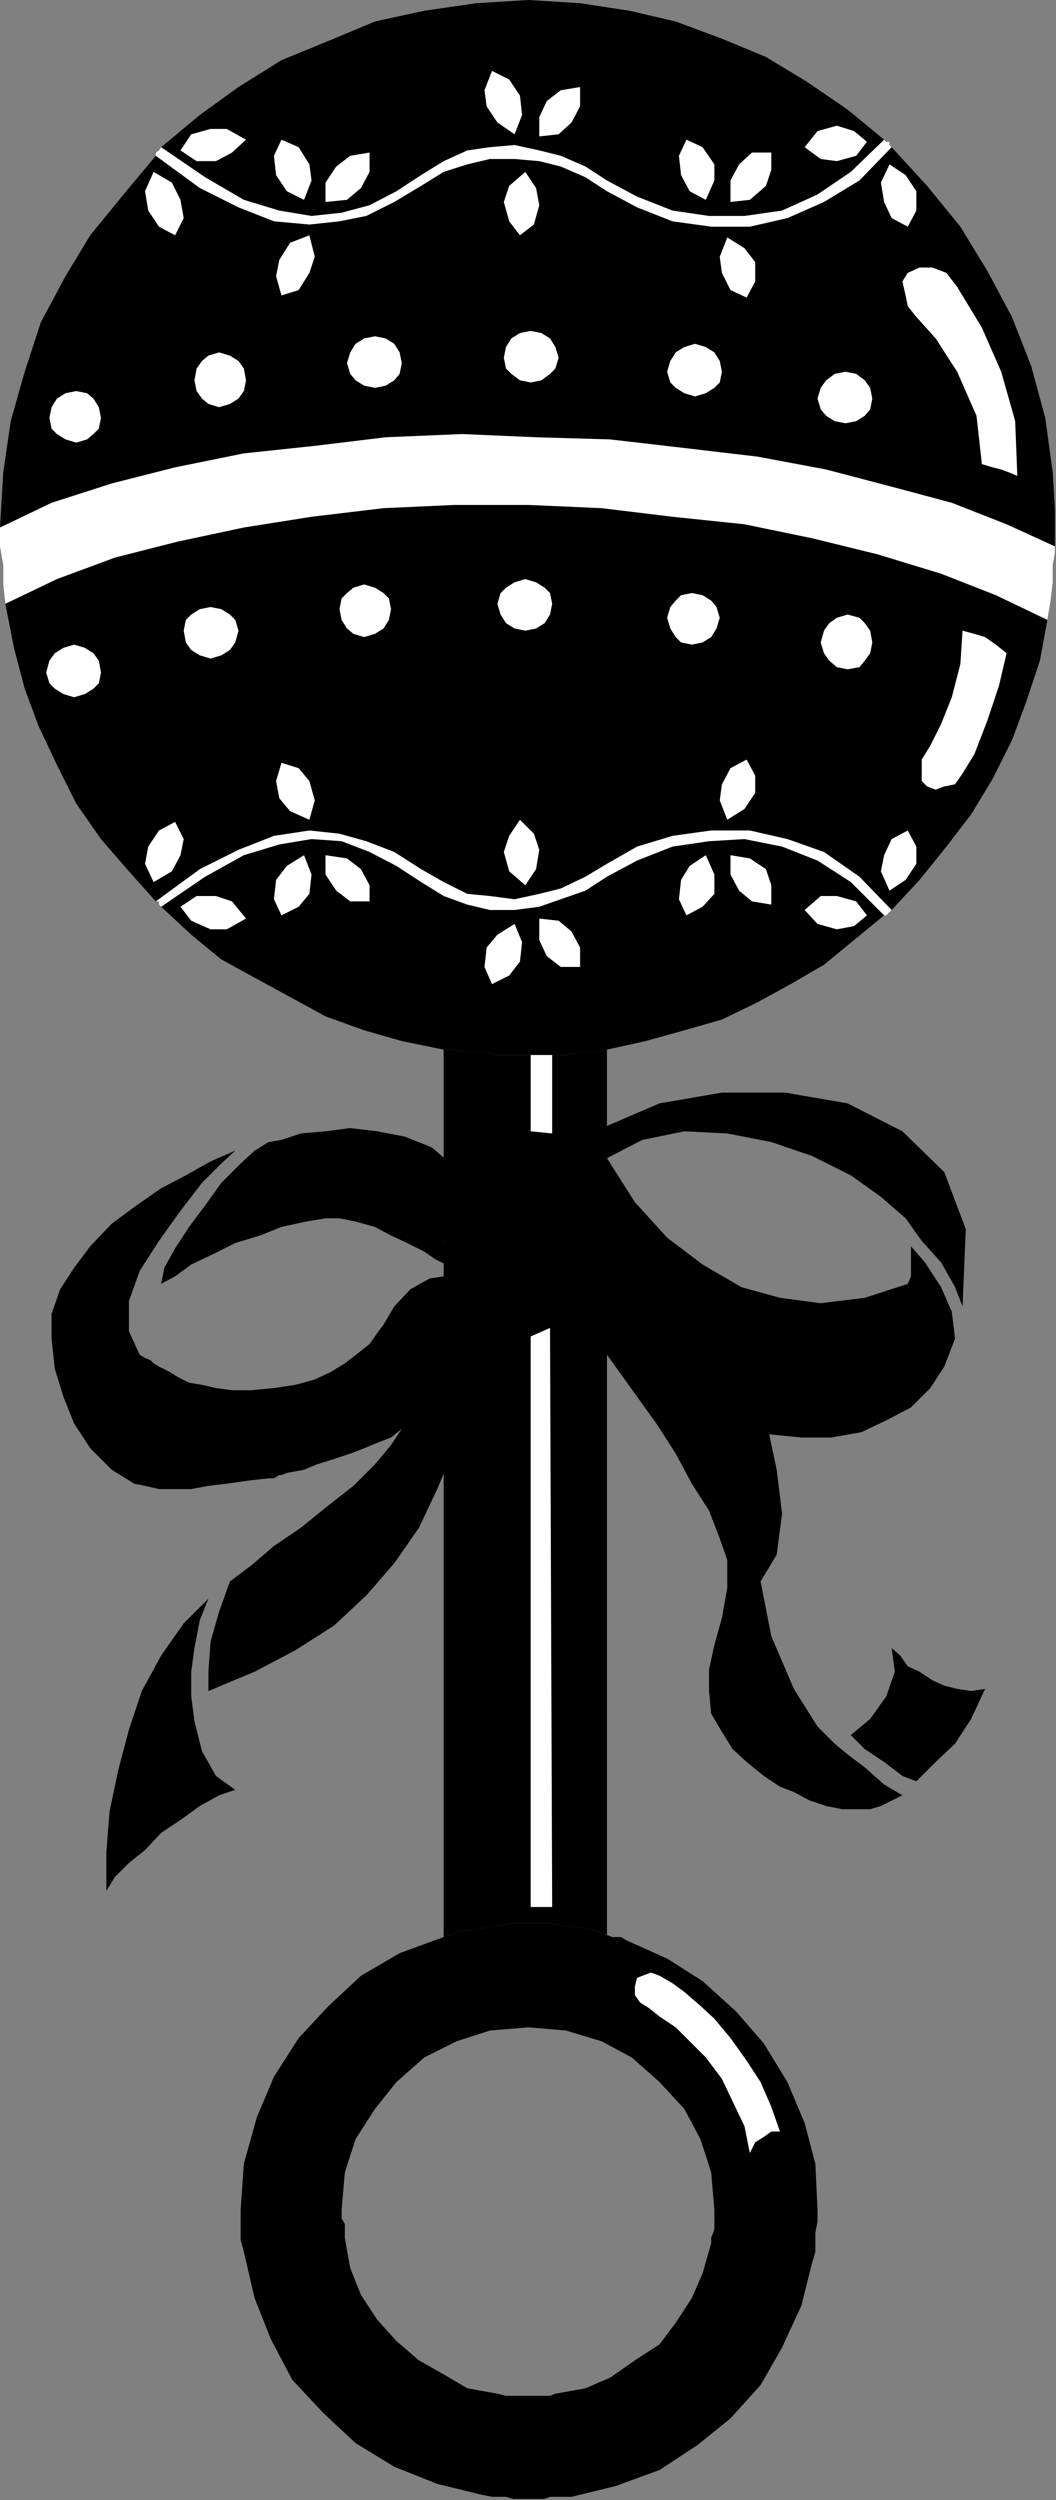 <?xml version="1.0" encoding="UTF-8" standalone="no"?>
<svg
   xmlns:ooo="http://xml.openoffice.org/svg/export"
   xmlns:dc="http://purl.org/dc/elements/1.1/"
   xmlns:cc="http://creativecommons.org/ns#"
   xmlns:rdf="http://www.w3.org/1999/02/22-rdf-syntax-ns#"
   xmlns:svg="http://www.w3.org/2000/svg"
   xmlns="http://www.w3.org/2000/svg"
   xmlns:sodipodi="http://sodipodi.sourceforge.net/DTD/sodipodi-0.dtd"
   xmlns:inkscape="http://www.inkscape.org/namespaces/inkscape"
   version="1.2"
   width="9.83mm"
   height="23.27mm"
   viewBox="0 0 983 2327"
   preserveAspectRatio="xMidYMid"
   xml:space="preserve"
   id="svg179"
   sodipodi:docname="rattle.svg"
   style="fill-rule:evenodd;stroke-width:28.222;stroke-linejoin:round"
   inkscape:version="0.92.5 (2060ec1f9f, 2020-04-08)"><rect x="0" y="0" width="983" height="2327" fill="#808080" stroke="none"/><sodipodi:namedview
   pagecolor="#ffffff"
   bordercolor="#666666"
   borderopacity="1"
   objecttolerance="10"
   gridtolerance="10"
   guidetolerance="10"
   inkscape:pageopacity="0"
   inkscape:pageshadow="2"
   inkscape:window-width="664"
   inkscape:window-height="487"
   id="namedview181"
   showgrid="false"
   inkscape:zoom="0.2102413"
   inkscape:cx="18.595277"
   inkscape:cy="43.955904"
   inkscape:window-x="0"
   inkscape:window-y="0"
   inkscape:window-maximized="0"
   inkscape:current-layer="svg179" />
 <defs
   class="ClipPathGroup"
   id="defs8">
  <clipPath
   id="presentation_clip_path"
   clipPathUnits="userSpaceOnUse">
   <rect
   x="0"
   y="0"
   width="21000"
   height="29700"
   id="rect2" />
  </clipPath>
  <clipPath
   id="presentation_clip_path_shrink"
   clipPathUnits="userSpaceOnUse">
   <rect
   x="21"
   y="29"
   width="20958"
   height="29641"
   id="rect5" />
  </clipPath>
 </defs>
 <defs
   class="TextShapeIndex"
   id="defs12">
  <g
   ooo:slide="id1"
   ooo:id-list="id3"
   id="g10" />
 </defs>
 <defs
   class="EmbeddedBulletChars"
   id="defs44">
  <g
   id="bullet-char-template-57356"
   transform="matrix(4.8828125e-4,0,0,-4.8828125e-4,0,0)">
   <path
   d="M 580,1141 1163,571 580,0 -4,571 Z"
   id="path14"
   inkscape:connector-curvature="0" />
  </g>
  <g
   id="bullet-char-template-57354"
   transform="matrix(4.8828125e-4,0,0,-4.8828125e-4,0,0)">
   <path
   d="M 8,1128 H 1137 V 0 H 8 Z"
   id="path17"
   inkscape:connector-curvature="0" />
  </g>
  <g
   id="bullet-char-template-10146"
   transform="matrix(4.8828125e-4,0,0,-4.8828125e-4,0,0)">
   <path
   d="M 174,0 602,739 174,1481 1456,739 Z M 1358,739 309,1346 659,739 Z"
   id="path20"
   inkscape:connector-curvature="0" />
  </g>
  <g
   id="bullet-char-template-10132"
   transform="matrix(4.8828125e-4,0,0,-4.8828125e-4,0,0)">
   <path
   d="M 2015,739 1276,0 H 717 l 543,543 H 174 v 393 h 1086 l -543,545 h 557 z"
   id="path23"
   inkscape:connector-curvature="0" />
  </g>
  <g
   id="bullet-char-template-10007"
   transform="matrix(4.8828125e-4,0,0,-4.8828125e-4,0,0)">
   <path
   d="m 0,-2 c -7,16 -16,29 -25,39 l 381,530 c -94,256 -141,385 -141,387 0,25 13,38 40,38 9,0 21,-2 34,-5 21,4 42,12 65,25 l 27,-13 111,-251 280,301 64,-25 24,25 c 21,-10 41,-24 62,-43 C 886,937 835,863 770,784 769,783 710,716 594,584 L 774,223 c 0,-27 -21,-55 -63,-84 l 16,-20 C 717,90 699,76 672,76 641,76 570,178 457,381 L 164,-76 c -22,-34 -53,-51 -92,-51 -42,0 -63,17 -64,51 -7,9 -10,24 -10,44 0,9 1,19 2,30 z"
   id="path26"
   inkscape:connector-curvature="0" />
  </g>
  <g
   id="bullet-char-template-10004"
   transform="matrix(4.8828125e-4,0,0,-4.8828125e-4,0,0)">
   <path
   d="M 285,-33 C 182,-33 111,30 74,156 52,228 41,333 41,471 c 0,78 14,145 41,201 34,71 87,106 158,106 53,0 88,-31 106,-94 l 23,-176 c 8,-64 28,-97 59,-98 l 735,706 c 11,11 33,17 66,17 42,0 63,-15 63,-46 V 965 c 0,-36 -10,-64 -30,-84 L 442,47 C 390,-6 338,-33 285,-33 Z"
   id="path29"
   inkscape:connector-curvature="0" />
  </g>
  <g
   id="bullet-char-template-9679"
   transform="matrix(4.8828125e-4,0,0,-4.8828125e-4,0,0)">
   <path
   d="M 813,0 C 632,0 489,54 383,161 276,268 223,411 223,592 c 0,181 53,324 160,431 106,107 249,161 430,161 179,0 323,-54 432,-161 108,-107 162,-251 162,-431 0,-180 -54,-324 -162,-431 C 1136,54 992,0 813,0 Z"
   id="path32"
   inkscape:connector-curvature="0" />
  </g>
  <g
   id="bullet-char-template-8226"
   transform="matrix(4.8828125e-4,0,0,-4.8828125e-4,0,0)">
   <path
   d="m 346,457 c -73,0 -137,26 -191,78 -54,51 -81,114 -81,188 0,73 27,136 81,188 54,52 118,78 191,78 73,0 134,-26 185,-79 51,-51 77,-114 77,-187 0,-75 -25,-137 -76,-188 -50,-52 -112,-78 -186,-78 z"
   id="path35"
   inkscape:connector-curvature="0" />
  </g>
  <g
   id="bullet-char-template-8211"
   transform="matrix(4.8828125e-4,0,0,-4.8828125e-4,0,0)">
   <path
   d="M -4,459 H 1135 V 606 H -4 Z"
   id="path38"
   inkscape:connector-curvature="0" />
  </g>
  <g
   id="bullet-char-template-61548"
   transform="matrix(4.8828125e-4,0,0,-4.8828125e-4,0,0)">
   <path
   d="m 173,740 c 0,163 58,303 173,419 116,115 255,173 419,173 163,0 302,-58 418,-173 116,-116 174,-256 174,-419 0,-163 -58,-303 -174,-418 C 1067,206 928,148 765,148 601,148 462,206 346,322 231,437 173,577 173,740 Z"
   id="path41"
   inkscape:connector-curvature="0" />
  </g>
 </defs>
 <g
   id="g49"
   transform="translate(-10008,-13686)">
  <g
   id="id2"
   class="Master_Slide">
   <g
   id="bg-id2"
   class="Background" />
   <g
   id="bo-id2"
   class="BackgroundObjects" />
  </g>
 </g>
 <g
   class="SlideGroup"
   id="g177"
   transform="translate(-10008,-13686)">
  <g
   id="g175">
   <g
   id="container-id1">
    <g
   id="id1"
   class="Slide"
   clip-path="url(#presentation_clip_path)">
     <g
   class="Page"
   id="g171">
      <g
   class="Graphic"
   id="g169">
       <g
   id="id3">
        <rect
   class="BoundingBox"
   x="10008"
   y="13686"
   width="983"
   height="2327"
   id="rect51"
   style="fill:none;stroke:none" />
        <defs
   id="defs56">
         <clipPath
   id="clip_path_1"
   clipPathUnits="userSpaceOnUse">
          <path
   d="m 10008,13686 h 982 v 2326 h -982 z"
   id="path53"
   inkscape:connector-curvature="0" />
         </clipPath>
        </defs>
        <g
   clip-path="url(#clip_path_1)"
   id="g166">
         <path
   d="m 10013,14248 8,41 10,38 13,35 17,36 18,36 23,33 26,30 25,28 h 3 v 3 0 l 2,2 28,26 28,23 31,17 33,18 33,18 36,13 35,10 39,8 h 10 l 10,2 h 10 10 l 8,3 h 10 10 11 5 7 5 5 13 l 13,-3 h 13 l 12,-2 36,-8 36,-10 35,-10 33,-16 31,-17 31,-18 28,-23 28,-23 h 2 l 3,-3 v 0 l 2,-2 26,-28 25,-31 23,-30 20,-33 18,-36 13,-35 13,-39 7,-38 3,-18 2,-17 v -16 l 3,-17 v -5 -3 -5 -5 l -3,-51 -7,-51 -13,-48 -18,-46 -23,-43 -25,-41 -31,-38 -33,-36 -2,-2 v -3 h -3 l -2,-2 -34,-28 -38,-26 -38,-23 -41,-17 -43,-16 -43,-10 -46,-7 -48,-3 -49,3 -48,7 -46,10 -43,18 -44,18 -40,25 -36,26 -36,30 -2,3 v 0 l -3,2 v 3 l -30,36 -31,38 -23,38 -23,43 -15,46 -13,46 -7,48 -3,51 v 18 l 3,17 v 18 z"
   id="path58"
   inkscape:connector-curvature="0"
   style="fill:#000000;stroke:none" />
         <path
   d="m 10500,15476 h -16 l -15,3 -15,2 -16,3 h -5 l -2,3 h -5 l -5,2 -41,15 -36,21 -30,28 -28,30 -23,36 -16,38 -12,43 -3,43 v 11 7 10 l 3,11 10,43 15,38 20,38 29,31 30,28 36,22 40,16 41,10 10,2 h 13 l 10,3 h 11 2 5 3 2 l 8,-3 h 8 5 7 l 41,-10 41,-15 35,-23 31,-25 28,-31 20,-35 18,-39 10,-40 3,-10 v -11 -7 l 2,-10 v -3 -2 -3 -3 l -2,-43 -10,-38 -16,-38 -22,-36 -26,-30 -31,-28 -33,-21 -38,-17 -5,-3 h -5 -3 l -5,-2 -17,-6 -18,-2 -21,-3 h -17 v 97 l 35,3 33,10 28,15 26,23 23,25 15,28 10,31 3,35 v 3 0 3 2 5 5 l -3,8 v 5 l -8,28 -10,23 -15,23 -15,20 -23,15 -23,16 -23,10 -28,5 -5,2 h -3 -5 -5 -2 v 0 h -3 -2 -8 -5 -8 l -8,-2 -28,-5 -22,-13 -23,-13 -21,-18 -18,-20 -15,-23 -10,-25 -5,-28 v -5 -8 l -3,-5 v -8 l 3,-35 10,-31 18,-28 20,-25 26,-23 30,-15 31,-10 36,-3 z"
   id="path60"
   inkscape:connector-curvature="0"
   style="fill:#000000;stroke:none" />
         <path
   d="m 10573,14764 v -30 -15 -56 l -12,2 h -13 l -13,3 h -13 -5 -5 -7 -5 -11 -10 -10 l -8,-3 h -10 -10 l -10,-2 h -10 v 96 18 262 41 409 0 l 5,-2 h 5 l 2,-3 h 5 l 16,-3 15,-2 15,-3 h 16 17 l 21,3 18,2 17,6 v 0 -522 -18 z"
   id="path62"
   inkscape:connector-curvature="0"
   style="fill:#000000;stroke:none" />
         <path
   d="m 10008,14177 v 18 l 3,17 v 18 l 2,18 48,-23 54,-20 59,-15 61,-13 63,-10 67,-8 66,-3 h 69 l 68,3 66,8 67,7 63,13 61,15 59,18 51,20 48,23 3,-18 2,-17 v -16 l 3,-17 -46,-21 -51,-20 -56,-15 -61,-16 -64,-12 -68,-8 -69,-8 -69,-2 -69,-3 -71,3 -66,8 -66,7 -64,13 -59,15 -56,18 z"
   id="path64"
   inkscape:connector-curvature="0"
   style="fill:#ffffff;stroke:none" />
         <path
   d="m 10212,14065 10,-3 8,-5 5,-7 2,-10 -2,-11 -5,-7 -8,-5 -10,-3 -10,3 -6,5 -5,7 -2,11 2,10 5,7 6,5 z"
   id="path66"
   inkscape:connector-curvature="0"
   style="fill:#ffffff;stroke:none" />
         <path
   d="m 10357,14047 10,-2 8,-5 5,-6 2,-10 -2,-10 -5,-8 -8,-5 -10,-2 -10,2 -8,5 -5,8 -3,10 3,10 5,6 8,5 z"
   id="path68"
   inkscape:connector-curvature="0"
   style="fill:#ffffff;stroke:none" />
         <path
   d="m 10797,14309 11,-2 5,-6 5,-7 2,-10 -2,-11 -5,-7 -5,-5 -11,-3 -10,3 -7,5 -5,7 -3,11 3,10 5,7 7,6 z"
   id="path70"
   inkscape:connector-curvature="0"
   style="fill:#ffffff;stroke:none" />
         <path
   d="m 10652,14286 10,-2 8,-5 5,-8 3,-10 -3,-10 -5,-6 -8,-5 -10,-2 -10,2 -5,5 -5,6 -3,10 3,10 5,8 5,5 z"
   id="path72"
   inkscape:connector-curvature="0"
   style="fill:#ffffff;stroke:none" />
         <path
   d="m 10497,14273 10,-2 8,-5 5,-8 2,-10 -2,-10 -5,-5 -8,-5 -10,-3 -10,3 -8,5 -5,5 -3,10 3,10 5,8 8,5 z"
   id="path74"
   inkscape:connector-curvature="0"
   style="fill:#ffffff;stroke:none" />
         <path
   d="m 10347,14279 10,-3 8,-5 5,-8 2,-10 -2,-10 -5,-5 -8,-5 -10,-3 -10,3 -6,5 -5,5 -2,10 2,10 5,8 6,5 z"
   id="path76"
   inkscape:connector-curvature="0"
   style="fill:#ffffff;stroke:none" />
         <path
   d="m 10204,14299 10,-3 8,-5 5,-7 3,-11 -3,-10 -5,-5 -8,-5 -10,-2 -10,2 -8,5 -5,5 -2,10 2,11 5,7 8,5 z"
   id="path78"
   inkscape:connector-curvature="0"
   style="fill:#ffffff;stroke:none" />
         <path
   d="m 10077,14335 10,-3 8,-5 5,-5 2,-10 -2,-11 -5,-7 -8,-5 -10,-3 -10,3 -8,5 -5,7 -3,11 3,10 5,5 8,5 z"
   id="path80"
   inkscape:connector-curvature="0"
   style="fill:#ffffff;stroke:none" />
         <path
   d="m 10079,14098 10,-3 6,-5 5,-5 2,-10 -2,-10 -5,-8 -6,-5 -10,-2 -10,2 -8,5 -5,8 -2,10 2,10 5,5 8,5 z"
   id="path82"
   inkscape:connector-curvature="0"
   style="fill:#ffffff;stroke:none" />
         <path
   d="m 10502,14042 10,-2 8,-6 5,-5 3,-10 -3,-10 -5,-8 -8,-5 -10,-2 -10,2 -8,5 -5,8 -2,10 2,10 5,5 8,6 z"
   id="path84"
   inkscape:connector-curvature="0"
   style="fill:#ffffff;stroke:none" />
         <path
   d="m 10655,14055 10,-3 8,-5 5,-5 2,-10 -2,-10 -5,-8 -8,-5 -10,-3 -10,3 -8,5 -5,8 -3,10 3,10 5,5 8,5 z"
   id="path86"
   inkscape:connector-curvature="0"
   style="fill:#ffffff;stroke:none" />
         <path
   d="m 10795,14080 10,-2 8,-5 5,-6 2,-10 -2,-10 -5,-7 -8,-6 -10,-2 -10,2 -8,6 -5,7 -3,10 3,10 5,6 8,5 z"
   id="path88"
   inkscape:connector-curvature="0"
   style="fill:#ffffff;stroke:none" />
         <path
   d="m 10158,13823 41,28 36,21 33,10 30,5 28,-3 26,-7 25,-13 23,-15 21,-13 22,-10 21,-3 23,-2 23,5 20,5 23,10 20,13 28,15 33,13 34,5 h 33 l 35,-5 33,-15 31,-21 31,-30 2,2 h 3 v 3 l 2,2 -30,31 -33,20 -34,15 -35,8 h -36 l -36,-5 -33,-13 -28,-15 -20,-13 -23,-10 -20,-5 -23,-2 h -23 l -21,5 -22,7 -21,13 -25,15 -26,13 -25,5 -28,3 -33,-3 -33,-13 -36,-18 -41,-30 v -3 l 3,-2 v 0 z"
   id="path90"
   inkscape:connector-curvature="0"
   style="fill:#ffffff;stroke:none" />
         <path
   d="m 10158,14530 41,-28 36,-20 33,-10 30,-5 28,2 26,10 25,13 23,15 21,13 22,8 21,5 h 23 l 23,-3 20,-7 23,-8 20,-13 28,-15 33,-13 34,-5 33,-2 35,7 33,13 31,20 31,31 h 2 l 3,-3 v 0 l 2,-2 -30,-31 -33,-23 -34,-12 -35,-8 h -36 l -36,5 -33,10 -28,16 -20,12 -23,11 -20,5 -23,5 -23,-3 -21,-2 -22,-11 -21,-12 -25,-16 -26,-10 -25,-7 -28,-3 -33,5 -33,13 -36,18 -41,30 h 3 v 3 0 z"
   id="path92"
   inkscape:connector-curvature="0"
   style="fill:#ffffff;stroke:none" />
         <path
   d="m 10510,13813 18,-2 12,-11 8,-15 v -18 l -18,3 -13,10 -7,15 z"
   id="path94"
   inkscape:connector-curvature="0"
   style="fill:#ffffff;stroke:none" />
         <path
   d="m 10311,13874 20,-2 13,-11 8,-15 v -18 l -18,3 -13,10 -10,15 z"
   id="path96"
   inkscape:connector-curvature="0"
   style="fill:#ffffff;stroke:none" />
         <path
   d="m 10688,13874 18,-2 15,-13 5,-15 v -16 h -18 l -12,11 -8,15 z"
   id="path98"
   inkscape:connector-curvature="0"
   style="fill:#ffffff;stroke:none" />
         <path
   d="m 10497,13846 -15,13 -5,15 5,18 10,13 13,-10 5,-18 -3,-16 z"
   id="path100"
   inkscape:connector-curvature="0"
   style="fill:#ffffff;stroke:none" />
         <path
   d="m 10685,13907 -7,18 2,15 8,16 15,7 8,-15 v -18 l -10,-13 z"
   id="path102"
   inkscape:connector-curvature="0"
   style="fill:#ffffff;stroke:none" />
         <path
   d="m 10296,13905 -18,7 -10,16 -3,15 5,18 16,-5 10,-16 5,-15 z"
   id="path104"
   inkscape:connector-curvature="0"
   style="fill:#ffffff;stroke:none" />
         <path
   d="m 10836,13839 -8,17 3,18 7,15 15,8 8,-15 v -18 l -10,-15 z"
   id="path106"
   inkscape:connector-curvature="0"
   style="fill:#ffffff;stroke:none" />
         <path
   d="m 10151,13846 -8,18 3,18 10,15 15,8 8,-16 -3,-17 -8,-16 z"
   id="path108"
   inkscape:connector-curvature="0"
   style="fill:#ffffff;stroke:none" />
         <path
   d="m 10487,13811 7,-18 -2,-18 -10,-15 -16,-8 -7,18 2,15 10,15 z"
   id="path110"
   inkscape:connector-curvature="0"
   style="fill:#ffffff;stroke:none" />
         <path
   d="m 10291,13872 7,-18 -2,-15 -10,-16 -16,-7 -7,15 2,18 10,15 z"
   id="path112"
   inkscape:connector-curvature="0"
   style="fill:#ffffff;stroke:none" />
         <path
   d="m 10237,13816 -18,-10 h -15 l -18,5 -10,15 15,10 h 18 l 15,-8 z"
   id="path114"
   inkscape:connector-curvature="0"
   style="fill:#ffffff;stroke:none" />
         <path
   d="m 10757,13823 15,11 15,2 18,-5 10,-13 -12,-10 -16,-5 -18,5 z"
   id="path116"
   inkscape:connector-curvature="0"
   style="fill:#ffffff;stroke:none" />
         <path
   d="m 10665,13872 8,-18 v -15 l -11,-16 -15,-7 -7,15 2,18 8,15 z"
   id="path118"
   inkscape:connector-curvature="0"
   style="fill:#ffffff;stroke:none" />
         <path
   d="m 10510,14541 18,2 12,10 8,15 v 18 h -18 l -13,-10 -7,-15 z"
   id="path120"
   inkscape:connector-curvature="0"
   style="fill:#ffffff;stroke:none" />
         <path
   d="m 10311,14482 20,3 13,10 8,15 v 15 h -18 l -13,-10 -10,-15 z"
   id="path122"
   inkscape:connector-curvature="0"
   style="fill:#ffffff;stroke:none" />
         <path
   d="m 10688,14482 18,3 15,10 5,15 v 18 l -18,-3 -12,-10 -8,-15 z"
   id="path124"
   inkscape:connector-curvature="0"
   style="fill:#ffffff;stroke:none" />
         <path
   d="m 10497,14510 -15,-13 -5,-18 5,-15 10,-15 13,13 5,15 -3,18 z"
   id="path126"
   inkscape:connector-curvature="0"
   style="fill:#ffffff;stroke:none" />
         <path
   d="m 10685,14449 -7,-18 2,-15 8,-15 15,-8 8,15 v 16 l -10,15 z"
   id="path128"
   inkscape:connector-curvature="0"
   style="fill:#ffffff;stroke:none" />
         <path
   d="m 10296,14449 -18,-8 -10,-12 -3,-16 5,-17 16,5 10,12 5,18 z"
   id="path130"
   inkscape:connector-curvature="0"
   style="fill:#ffffff;stroke:none" />
         <path
   d="m 10836,14515 -8,-18 3,-15 7,-15 15,-8 8,15 v 16 l -10,15 z"
   id="path132"
   inkscape:connector-curvature="0"
   style="fill:#ffffff;stroke:none" />
         <path
   d="m 10151,14507 -8,-17 3,-16 10,-15 15,-8 8,16 -3,15 -8,15 z"
   id="path134"
   inkscape:connector-curvature="0"
   style="fill:#ffffff;stroke:none" />
         <path
   d="m 10487,14546 7,17 -2,18 -10,13 -16,8 -7,-16 2,-18 10,-12 z"
   id="path136"
   inkscape:connector-curvature="0"
   style="fill:#ffffff;stroke:none" />
         <path
   d="m 10291,14482 7,18 -2,18 -10,12 -16,8 -7,-15 2,-18 10,-13 z"
   id="path138"
   inkscape:connector-curvature="0"
   style="fill:#ffffff;stroke:none" />
         <path
   d="m 10237,14541 -18,10 h -15 l -18,-8 -10,-13 15,-10 h 18 l 15,5 z"
   id="path140"
   inkscape:connector-curvature="0"
   style="fill:#ffffff;stroke:none" />
         <path
   d="m 10757,14533 15,-13 h 15 l 18,5 10,13 -12,10 -16,3 -18,-5 z"
   id="path142"
   inkscape:connector-curvature="0"
   style="fill:#ffffff;stroke:none" />
         <path
   d="m 10665,14482 8,18 v 18 l -11,12 -15,8 -7,-15 2,-18 8,-13 z"
   id="path144"
   inkscape:connector-curvature="0"
   style="fill:#ffffff;stroke:none" />
         <path
   d="m 10955,14129 -2,-51 -13,-46 -18,-41 -23,-38 -10,-13 -13,-5 h -12 l -11,5 -5,8 3,13 2,10 8,10 18,20 20,31 18,41 5,45 10,3 8,2 8,3 z"
   id="path146"
   inkscape:connector-curvature="0"
   style="fill:#ffffff;stroke:none" />
         <path
   d="m 10945,14294 -7,30 -11,33 -12,31 -11,18 -7,10 -10,2 -8,3 -8,-3 -5,-5 v -10 -10 l 8,-13 10,-20 10,-25 8,-31 2,-31 11,3 10,3 10,7 z"
   id="path148"
   inkscape:connector-curvature="0"
   style="fill:#ffffff;stroke:none" />
         <path
   d="m 10734,15670 -8,-23 -10,-23 -13,-20 -15,-21 -15,-18 -13,-12 -15,-13 -11,-8 -12,-7 -8,-3 -8,3 -5,2 -2,8 v 8 l 5,7 8,5 10,8 15,10 13,13 15,15 15,20 10,21 11,23 5,25 5,-10 8,-5 7,-5 z"
   id="path150"
   inkscape:connector-curvature="0"
   style="fill:#ffffff;stroke:none" />
         <path
   d="m 10520,14922 2,539 h -20 v -531 z"
   id="path152"
   inkscape:connector-curvature="0"
   style="fill:#ffffff;stroke:none" />
         <path
   d="m 10522,14741 v -73 h -5 -5 -5 -5 v 71 z"
   id="path154"
   inkscape:connector-curvature="0"
   style="fill:#ffffff;stroke:none" />
         <path
   d="m 10258,14749 -13,8 -13,12 -18,18 -15,21 -15,20 -13,20 -10,18 -3,15 13,-7 15,-11 21,-10 20,-10 23,-7 20,-8 23,-5 18,-3 h 13 l 15,3 18,5 15,8 15,7 16,8 10,7 10,5 -2,-22 2,-23 8,-23 7,-15 -2,-3 v -3 l -3,-2 h -2 l -21,-18 -25,-10 -26,-5 -25,-3 -23,3 -23,2 -18,6 z"
   id="path156"
   inkscape:connector-curvature="0"
   style="fill:#000000;stroke:none" />
         <path
   d="m 10186,15265 v -23 l 3,-22 5,-26 8,-20 -23,23 -21,30 -18,33 -12,36 -10,38 -8,38 -3,38 v 36 l 8,-13 13,-13 15,-12 15,-16 18,-12 18,-13 18,-10 15,-5 -18,-13 -13,-23 -7,-28 z"
   id="path158"
   inkscape:connector-curvature="0"
   style="fill:#000000;stroke:none" />
         <path
   d="m 10861,15344 18,-18 18,-17 15,-23 13,-28 -13,2 -13,-2 -12,-3 -11,-5 -12,-8 -11,-5 -7,-10 -8,-7 3,22 -8,23 -15,21 -18,15 13,13 18,12 17,13 z"
   id="path160"
   inkscape:connector-curvature="0"
   style="fill:#000000;stroke:none" />
         <path
   d="m 10573,14947 13,18 15,21 18,25 18,28 15,28 16,25 10,26 7,20 v 26 l -5,28 -7,25 -5,23 v 20 l 2,21 10,17 10,16 13,12 16,13 15,10 13,5 15,8 15,5 15,3 h 13 13 l 10,-3 10,-5 10,-5 -17,-10 -18,-16 -16,-12 -12,-10 -16,-16 -22,-35 -21,-49 -10,-51 15,-25 5,-38 -5,-41 -7,-33 30,3 h 28 l 28,-5 23,-11 23,-12 18,-18 13,-20 10,-26 -3,-25 -10,-23 -15,-23 -13,-15 v 10 7 11 l -3,7 -40,13 -41,5 -38,-5 -36,-10 -36,-21 -33,-25 -30,-33 -26,-41 33,-17 39,-8 40,2 41,8 38,13 36,18 28,20 23,20 15,21 18,20 13,23 7,18 3,-72 -20,-53 -39,-38 -51,-26 -58,-10 h -59 l -58,10 -49,21 -10,5 -13,8 -15,7 -13,5 -22,-5 -18,5 -16,10 -10,8 -13,20 -5,26 -2,23 v 17 l 5,18 13,16 15,7 13,5 h 18 l 15,-2 13,-5 10,-3 5,8 10,12 10,16 z"
   id="path162"
   inkscape:connector-curvature="0"
   style="fill:#000000;stroke:none" />
         <path
   d="m 10421,14874 5,15 12,13 18,15 23,8 -20,30 -8,28 -5,25 -15,26 -16,38 -17,36 -23,33 -26,30 -30,28 -36,23 -38,20 -43,18 v -18 l 2,-28 8,-28 10,-28 20,-15 21,-18 25,-17 26,-21 23,-18 20,-20 15,-18 10,-15 -10,8 -13,5 -12,5 -13,5 -15,5 -16,5 -12,5 -16,3 -5,2 h -2 l -5,3 h -5 l -18,2 -21,3 -17,2 -16,3 h -15 -15 l -13,-3 -10,-2 -21,-13 -20,-20 -15,-23 -10,-25 -8,-26 -3,-28 v -23 l 8,-23 13,-20 15,-20 20,-21 23,-17 23,-16 23,-12 23,-13 23,-10 -13,12 -18,18 -20,26 -20,28 -18,28 -10,28 v 28 l 10,22 5,3 5,2 3,3 5,3 10,5 8,5 10,5 12,2 13,3 15,2 h 18 l 21,-2 20,-3 18,-5 15,-7 13,-8 13,-10 10,-8 7,-10 6,-8 10,-17 15,-16 18,-10 z"
   id="path164"
   inkscape:connector-curvature="0"
   style="fill:#000000;stroke:none" />
        </g>
       </g>
      </g>
     </g>
    </g>
   </g>
  </g>
 </g>
</svg>